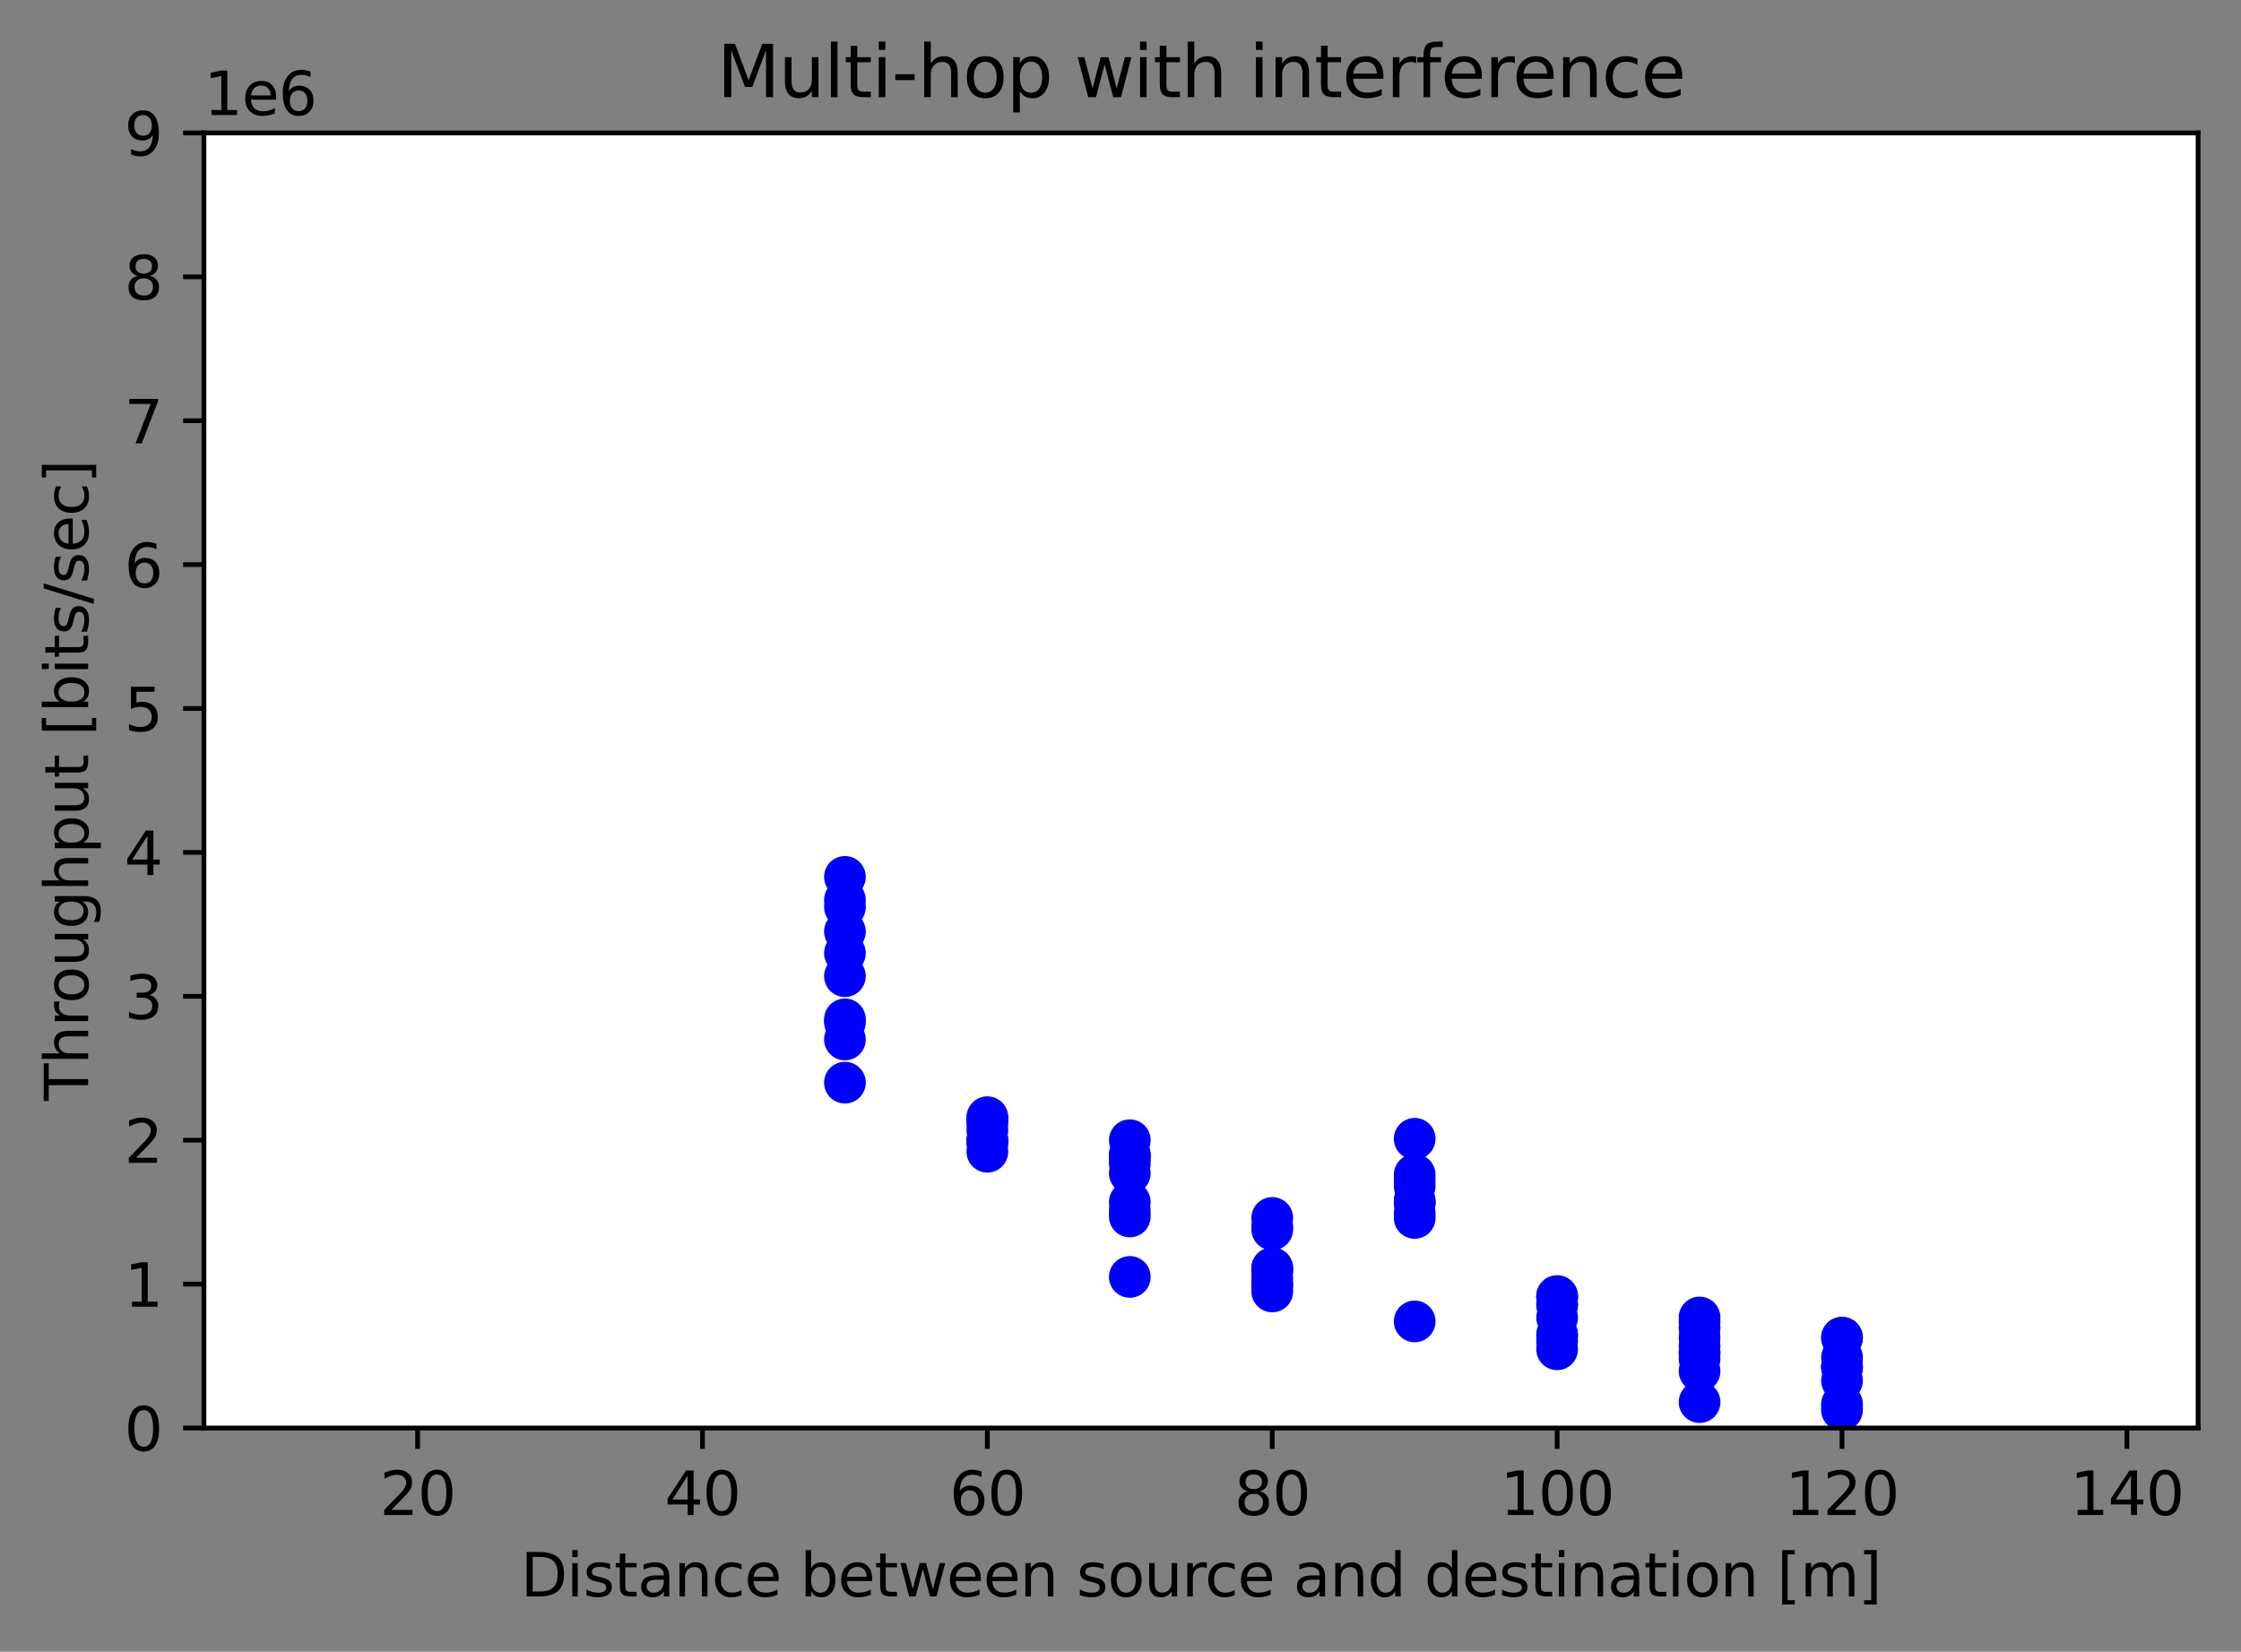 <?xml version="1.0" encoding="utf-8" standalone="no"?>
<!DOCTYPE svg PUBLIC "-//W3C//DTD SVG 1.1//EN"
  "http://www.w3.org/Graphics/SVG/1.1/DTD/svg11.dtd">
<svg height="277.314pt" version="1.1" viewBox="0 0 376.241 277.314" width="376.241pt" xmlns="http://www.w3.org/2000/svg" xmlns:xlink="http://www.w3.org/1999/xlink">
 <rect x="0" y="0" width="376.241" height="277.314" fill="#808080" stroke="none"/>
 <defs>
  <style type="text/css">*{stroke-linecap:butt;stroke-linejoin:round;}</style>
 </defs>
 <g id="figure_1">
  <g id="patch_1">
   <path d="M 0 277.314 
L 376.241 277.314 
L 376.241 0 
L 0 0 
z
" style="fill:none;"/>
  </g>
  <g id="axes_1">
   <g id="patch_2">
    <path d="M 34.241 239.758 
L 369.041 239.758 
L 369.041 22.318 
L 34.241 22.318 
z
" style="fill:#ffffff;"/>
   </g>
   <g id="PathCollection_1">
    <defs>
     <path d="M 0 3 
C 0.796 3 1.559 2.684 2.121 2.121 
C 2.684 1.559 3 0.796 3 0 
C 3 -0.796 2.684 -1.559 2.121 -2.121 
C 1.559 -2.684 0.796 -3 0 -3 
C -0.796 -3 -1.559 -2.684 -2.121 -2.121 
C -2.684 -1.559 -3 -0.796 -3 0 
C -3 0.796 -2.684 1.559 -2.121 2.121 
C -1.559 2.684 -0.796 3 0 3 
z
" id="me6e8ba6740" style="stroke:#0000ff;"/>
    </defs>
    <g clip-path="url(#p543791743b)">
     <use style="fill:#0000ff;stroke:#0000ff;" x="141.855" xlink:href="#me6e8ba6740" y="171.627"/>
    </g>
   </g>
   <g id="PathCollection_2">
    <g clip-path="url(#p543791743b)">
     <use style="fill:#0000ff;stroke:#0000ff;" x="141.855" xlink:href="#me6e8ba6740" y="181.774"/>
    </g>
   </g>
   <g id="PathCollection_3">
    <g clip-path="url(#p543791743b)">
     <use style="fill:#0000ff;stroke:#0000ff;" x="141.855" xlink:href="#me6e8ba6740" y="174.526"/>
    </g>
   </g>
   <g id="PathCollection_4">
    <g clip-path="url(#p543791743b)">
     <use style="fill:#0000ff;stroke:#0000ff;" x="141.855" xlink:href="#me6e8ba6740" y="147.225"/>
    </g>
   </g>
   <g id="PathCollection_5">
    <g clip-path="url(#p543791743b)">
     <use style="fill:#0000ff;stroke:#0000ff;" x="141.855" xlink:href="#me6e8ba6740" y="160.03"/>
    </g>
   </g>
   <g id="PathCollection_6">
    <g clip-path="url(#p543791743b)">
     <use style="fill:#0000ff;stroke:#0000ff;" x="141.855" xlink:href="#me6e8ba6740" y="171.144"/>
    </g>
   </g>
   <g id="PathCollection_7">
    <g clip-path="url(#p543791743b)">
     <use style="fill:#0000ff;stroke:#0000ff;" x="141.855" xlink:href="#me6e8ba6740" y="163.896"/>
    </g>
   </g>
   <g id="PathCollection_8">
    <g clip-path="url(#p543791743b)">
     <use style="fill:#0000ff;stroke:#0000ff;" x="141.855" xlink:href="#me6e8ba6740" y="156.406"/>
    </g>
   </g>
   <g id="PathCollection_9">
    <g clip-path="url(#p543791743b)">
     <use style="fill:#0000ff;stroke:#0000ff;" x="141.855" xlink:href="#me6e8ba6740" y="151.091"/>
    </g>
   </g>
   <g id="PathCollection_10">
    <g clip-path="url(#p543791743b)">
     <use style="fill:#0000ff;stroke:#0000ff;" x="141.855" xlink:href="#me6e8ba6740" y="152.299"/>
    </g>
   </g>
   <g id="PathCollection_11">
    <g clip-path="url(#p543791743b)">
     <use style="fill:#0000ff;stroke:#0000ff;" x="165.769" xlink:href="#me6e8ba6740" y="193.371"/>
    </g>
   </g>
   <g id="PathCollection_12">
    <g clip-path="url(#p543791743b)">
     <use style="fill:#0000ff;stroke:#0000ff;" x="165.769" xlink:href="#me6e8ba6740" y="189.747"/>
    </g>
   </g>
   <g id="PathCollection_13">
    <g clip-path="url(#p543791743b)">
     <use style="fill:#0000ff;stroke:#0000ff;" x="165.769" xlink:href="#me6e8ba6740" y="188.539"/>
    </g>
   </g>
   <g id="PathCollection_14">
    <g clip-path="url(#p543791743b)">
     <use style="fill:#0000ff;stroke:#0000ff;" x="165.769" xlink:href="#me6e8ba6740" y="187.814"/>
    </g>
   </g>
   <g id="PathCollection_15">
    <g clip-path="url(#p543791743b)">
     <use style="fill:#0000ff;stroke:#0000ff;" x="165.769" xlink:href="#me6e8ba6740" y="188.056"/>
    </g>
   </g>
   <g id="PathCollection_16">
    <g clip-path="url(#p543791743b)">
     <use style="fill:#0000ff;stroke:#0000ff;" x="165.769" xlink:href="#me6e8ba6740" y="191.438"/>
    </g>
   </g>
   <g id="PathCollection_17">
    <g clip-path="url(#p543791743b)">
     <use style="fill:#0000ff;stroke:#0000ff;" x="165.769" xlink:href="#me6e8ba6740" y="187.573"/>
    </g>
   </g>
   <g id="PathCollection_18">
    <g clip-path="url(#p543791743b)">
     <use style="fill:#0000ff;stroke:#0000ff;" x="165.769" xlink:href="#me6e8ba6740" y="191.68"/>
    </g>
   </g>
   <g id="PathCollection_19">
    <g clip-path="url(#p543791743b)">
     <use style="fill:#0000ff;stroke:#0000ff;" x="165.769" xlink:href="#me6e8ba6740" y="191.438"/>
    </g>
   </g>
   <g id="PathCollection_20">
    <g clip-path="url(#p543791743b)">
     <use style="fill:#0000ff;stroke:#0000ff;" x="165.769" xlink:href="#me6e8ba6740" y="191.921"/>
    </g>
   </g>
   <g id="PathCollection_21">
    <g clip-path="url(#p543791743b)">
     <use style="fill:#0000ff;stroke:#0000ff;" x="189.683" xlink:href="#me6e8ba6740" y="214.39"/>
    </g>
   </g>
   <g id="PathCollection_22">
    <g clip-path="url(#p543791743b)">
     <use style="fill:#0000ff;stroke:#0000ff;" x="189.683" xlink:href="#me6e8ba6740" y="203.277"/>
    </g>
   </g>
   <g id="PathCollection_23">
    <g clip-path="url(#p543791743b)">
     <use style="fill:#0000ff;stroke:#0000ff;" x="189.683" xlink:href="#me6e8ba6740" y="193.854"/>
    </g>
   </g>
   <g id="PathCollection_24">
    <g clip-path="url(#p543791743b)">
     <use style="fill:#0000ff;stroke:#0000ff;" x="189.683" xlink:href="#me6e8ba6740" y="201.827"/>
    </g>
   </g>
   <g id="PathCollection_25">
    <g clip-path="url(#p543791743b)">
     <use style="fill:#0000ff;stroke:#0000ff;" x="189.683" xlink:href="#me6e8ba6740" y="195.304"/>
    </g>
   </g>
   <g id="PathCollection_26">
    <g clip-path="url(#p543791743b)">
     <use style="fill:#0000ff;stroke:#0000ff;" x="189.683" xlink:href="#me6e8ba6740" y="204.243"/>
    </g>
   </g>
   <g id="PathCollection_27">
    <g clip-path="url(#p543791743b)">
     <use style="fill:#0000ff;stroke:#0000ff;" x="189.683" xlink:href="#me6e8ba6740" y="194.096"/>
    </g>
   </g>
   <g id="PathCollection_28">
    <g clip-path="url(#p543791743b)">
     <use style="fill:#0000ff;stroke:#0000ff;" x="189.683" xlink:href="#me6e8ba6740" y="194.337"/>
    </g>
   </g>
   <g id="PathCollection_29">
    <g clip-path="url(#p543791743b)">
     <use style="fill:#0000ff;stroke:#0000ff;" x="189.683" xlink:href="#me6e8ba6740" y="196.995"/>
    </g>
   </g>
   <g id="PathCollection_30">
    <g clip-path="url(#p543791743b)">
     <use style="fill:#0000ff;stroke:#0000ff;" x="189.683" xlink:href="#me6e8ba6740" y="191.438"/>
    </g>
   </g>
   <g id="PathCollection_31">
    <g clip-path="url(#p543791743b)">
     <use style="fill:#0000ff;stroke:#0000ff;" x="213.598" xlink:href="#me6e8ba6740" y="214.632"/>
    </g>
   </g>
   <g id="PathCollection_32">
    <g clip-path="url(#p543791743b)">
     <use style="fill:#0000ff;stroke:#0000ff;" x="213.598" xlink:href="#me6e8ba6740" y="215.912"/>
    </g>
   </g>
   <g id="PathCollection_33">
    <g clip-path="url(#p543791743b)">
     <use style="fill:#0000ff;stroke:#0000ff;" x="213.598" xlink:href="#me6e8ba6740" y="215.646"/>
    </g>
   </g>
   <g id="PathCollection_34">
    <g clip-path="url(#p543791743b)">
     <use style="fill:#0000ff;stroke:#0000ff;" x="213.598" xlink:href="#me6e8ba6740" y="216.83"/>
    </g>
   </g>
   <g id="PathCollection_35">
    <g clip-path="url(#p543791743b)">
     <use style="fill:#0000ff;stroke:#0000ff;" x="213.598" xlink:href="#me6e8ba6740" y="212.941"/>
    </g>
   </g>
   <g id="PathCollection_36">
    <g clip-path="url(#p543791743b)">
     <use style="fill:#0000ff;stroke:#0000ff;" x="213.598" xlink:href="#me6e8ba6740" y="212.941"/>
    </g>
   </g>
   <g id="PathCollection_37">
    <g clip-path="url(#p543791743b)">
     <use style="fill:#0000ff;stroke:#0000ff;" x="213.598" xlink:href="#me6e8ba6740" y="213.424"/>
    </g>
   </g>
   <g id="PathCollection_38">
    <g clip-path="url(#p543791743b)">
     <use style="fill:#0000ff;stroke:#0000ff;" x="213.598" xlink:href="#me6e8ba6740" y="204.485"/>
    </g>
   </g>
   <g id="PathCollection_39">
    <g clip-path="url(#p543791743b)">
     <use style="fill:#0000ff;stroke:#0000ff;" x="213.598" xlink:href="#me6e8ba6740" y="205.934"/>
    </g>
   </g>
   <g id="PathCollection_40">
    <g clip-path="url(#p543791743b)">
     <use style="fill:#0000ff;stroke:#0000ff;" x="213.598" xlink:href="#me6e8ba6740" y="206.417"/>
    </g>
   </g>
   <g id="PathCollection_41">
    <g clip-path="url(#p543791743b)">
     <use style="fill:#0000ff;stroke:#0000ff;" x="237.512" xlink:href="#me6e8ba6740" y="221.856"/>
    </g>
   </g>
   <g id="PathCollection_42">
    <g clip-path="url(#p543791743b)">
     <use style="fill:#0000ff;stroke:#0000ff;" x="237.512" xlink:href="#me6e8ba6740" y="202.069"/>
    </g>
   </g>
   <g id="PathCollection_43">
    <g clip-path="url(#p543791743b)">
     <use style="fill:#0000ff;stroke:#0000ff;" x="237.512" xlink:href="#me6e8ba6740" y="204.485"/>
    </g>
   </g>
   <g id="PathCollection_44">
    <g clip-path="url(#p543791743b)">
     <use style="fill:#0000ff;stroke:#0000ff;" x="237.512" xlink:href="#me6e8ba6740" y="201.585"/>
    </g>
   </g>
   <g id="PathCollection_45">
    <g clip-path="url(#p543791743b)">
     <use style="fill:#0000ff;stroke:#0000ff;" x="237.512" xlink:href="#me6e8ba6740" y="203.76"/>
    </g>
   </g>
   <g id="PathCollection_46">
    <g clip-path="url(#p543791743b)">
     <use style="fill:#0000ff;stroke:#0000ff;" x="237.512" xlink:href="#me6e8ba6740" y="198.203"/>
    </g>
   </g>
   <g id="PathCollection_47">
    <g clip-path="url(#p543791743b)">
     <use style="fill:#0000ff;stroke:#0000ff;" x="237.512" xlink:href="#me6e8ba6740" y="201.827"/>
    </g>
   </g>
   <g id="PathCollection_48">
    <g clip-path="url(#p543791743b)">
     <use style="fill:#0000ff;stroke:#0000ff;" x="237.512" xlink:href="#me6e8ba6740" y="191.197"/>
    </g>
   </g>
   <g id="PathCollection_49">
    <g clip-path="url(#p543791743b)">
     <use style="fill:#0000ff;stroke:#0000ff;" x="237.512" xlink:href="#me6e8ba6740" y="199.169"/>
    </g>
   </g>
   <g id="PathCollection_50">
    <g clip-path="url(#p543791743b)">
     <use style="fill:#0000ff;stroke:#0000ff;" x="237.512" xlink:href="#me6e8ba6740" y="197.237"/>
    </g>
   </g>
   <g id="PathCollection_51">
    <g clip-path="url(#p543791743b)">
     <use style="fill:#0000ff;stroke:#0000ff;" x="261.426" xlink:href="#me6e8ba6740" y="225.214"/>
    </g>
   </g>
   <g id="PathCollection_52">
    <g clip-path="url(#p543791743b)">
     <use style="fill:#0000ff;stroke:#0000ff;" x="261.426" xlink:href="#me6e8ba6740" y="224.32"/>
    </g>
   </g>
   <g id="PathCollection_53">
    <g clip-path="url(#p543791743b)">
     <use style="fill:#0000ff;stroke:#0000ff;" x="261.426" xlink:href="#me6e8ba6740" y="221.203"/>
    </g>
   </g>
   <g id="PathCollection_54">
    <g clip-path="url(#p543791743b)">
     <use style="fill:#0000ff;stroke:#0000ff;" x="261.426" xlink:href="#me6e8ba6740" y="217.821"/>
    </g>
   </g>
   <g id="PathCollection_55">
    <g clip-path="url(#p543791743b)">
     <use style="fill:#0000ff;stroke:#0000ff;" x="261.426" xlink:href="#me6e8ba6740" y="217.676"/>
    </g>
   </g>
   <g id="PathCollection_56">
    <g clip-path="url(#p543791743b)">
     <use style="fill:#0000ff;stroke:#0000ff;" x="261.426" xlink:href="#me6e8ba6740" y="217.603"/>
    </g>
   </g>
   <g id="PathCollection_57">
    <g clip-path="url(#p543791743b)">
     <use style="fill:#0000ff;stroke:#0000ff;" x="261.426" xlink:href="#me6e8ba6740" y="226.543"/>
    </g>
   </g>
   <g id="PathCollection_58">
    <g clip-path="url(#p543791743b)">
     <use style="fill:#0000ff;stroke:#0000ff;" x="261.426" xlink:href="#me6e8ba6740" y="224.054"/>
    </g>
   </g>
   <g id="PathCollection_59">
    <g clip-path="url(#p543791743b)">
     <use style="fill:#0000ff;stroke:#0000ff;" x="261.426" xlink:href="#me6e8ba6740" y="219.125"/>
    </g>
   </g>
   <g id="PathCollection_60">
    <g clip-path="url(#p543791743b)">
     <use style="fill:#0000ff;stroke:#0000ff;" x="261.426" xlink:href="#me6e8ba6740" y="218.908"/>
    </g>
   </g>
   <g id="PathCollection_61">
    <g clip-path="url(#p543791743b)">
     <use style="fill:#0000ff;stroke:#0000ff;" x="285.341" xlink:href="#me6e8ba6740" y="228.113"/>
    </g>
   </g>
   <g id="PathCollection_62">
    <g clip-path="url(#p543791743b)">
     <use style="fill:#0000ff;stroke:#0000ff;" x="285.341" xlink:href="#me6e8ba6740" y="235.409"/>
    </g>
   </g>
   <g id="PathCollection_63">
    <g clip-path="url(#p543791743b)">
     <use style="fill:#0000ff;stroke:#0000ff;" x="285.341" xlink:href="#me6e8ba6740" y="227.219"/>
    </g>
   </g>
   <g id="PathCollection_64">
    <g clip-path="url(#p543791743b)">
     <use style="fill:#0000ff;stroke:#0000ff;" x="285.341" xlink:href="#me6e8ba6740" y="227.098"/>
    </g>
   </g>
   <g id="PathCollection_65">
    <g clip-path="url(#p543791743b)">
     <use style="fill:#0000ff;stroke:#0000ff;" x="285.341" xlink:href="#me6e8ba6740" y="222.919"/>
    </g>
   </g>
   <g id="PathCollection_66">
    <g clip-path="url(#p543791743b)">
     <use style="fill:#0000ff;stroke:#0000ff;" x="285.341" xlink:href="#me6e8ba6740" y="226.035"/>
    </g>
   </g>
   <g id="PathCollection_67">
    <g clip-path="url(#p543791743b)">
     <use style="fill:#0000ff;stroke:#0000ff;" x="285.341" xlink:href="#me6e8ba6740" y="221.203"/>
    </g>
   </g>
   <g id="PathCollection_68">
    <g clip-path="url(#p543791743b)">
     <use style="fill:#0000ff;stroke:#0000ff;" x="285.341" xlink:href="#me6e8ba6740" y="221.928"/>
    </g>
   </g>
   <g id="PathCollection_69">
    <g clip-path="url(#p543791743b)">
     <use style="fill:#0000ff;stroke:#0000ff;" x="285.341" xlink:href="#me6e8ba6740" y="224.561"/>
    </g>
   </g>
   <g id="PathCollection_70">
    <g clip-path="url(#p543791743b)">
     <use style="fill:#0000ff;stroke:#0000ff;" x="285.341" xlink:href="#me6e8ba6740" y="230.215"/>
    </g>
   </g>
   <g id="PathCollection_71">
    <g clip-path="url(#p543791743b)">
     <use style="fill:#0000ff;stroke:#0000ff;" x="309.255" xlink:href="#me6e8ba6740" y="236.279"/>
    </g>
   </g>
   <g id="PathCollection_72">
    <g clip-path="url(#p543791743b)">
     <use style="fill:#0000ff;stroke:#0000ff;" x="309.255" xlink:href="#me6e8ba6740" y="224.61"/>
    </g>
   </g>
   <g id="PathCollection_73">
    <g clip-path="url(#p543791743b)">
     <use style="fill:#0000ff;stroke:#0000ff;" x="309.255" xlink:href="#me6e8ba6740" y="229.611"/>
    </g>
   </g>
   <g id="PathCollection_74">
    <g clip-path="url(#p543791743b)">
     <use style="fill:#0000ff;stroke:#0000ff;" x="309.255" xlink:href="#me6e8ba6740" y="227.92"/>
    </g>
   </g>
   <g id="PathCollection_75">
    <g clip-path="url(#p543791743b)">
     <use style="fill:#0000ff;stroke:#0000ff;" x="309.255" xlink:href="#me6e8ba6740" y="231.809"/>
    </g>
   </g>
   <g id="PathCollection_76">
    <g clip-path="url(#p543791743b)">
     <use style="fill:#0000ff;stroke:#0000ff;" x="309.255" xlink:href="#me6e8ba6740" y="229.393"/>
    </g>
   </g>
   <g id="PathCollection_77">
    <g clip-path="url(#p543791743b)">
     <use style="fill:#0000ff;stroke:#0000ff;" x="309.255" xlink:href="#me6e8ba6740" y="224.586"/>
    </g>
   </g>
   <g id="PathCollection_78">
    <g clip-path="url(#p543791743b)">
     <use style="fill:#0000ff;stroke:#0000ff;" x="309.255" xlink:href="#me6e8ba6740" y="229.538"/>
    </g>
   </g>
   <g id="PathCollection_79">
    <g clip-path="url(#p543791743b)">
     <use style="fill:#0000ff;stroke:#0000ff;" x="309.255" xlink:href="#me6e8ba6740" y="236.738"/>
    </g>
   </g>
   <g id="PathCollection_80">
    <g clip-path="url(#p543791743b)">
     <use style="fill:#0000ff;stroke:#0000ff;" x="309.255" xlink:href="#me6e8ba6740" y="235.748"/>
    </g>
   </g>
   <g id="matplotlib.axis_1">
    <g id="xtick_1">
     <g id="line2d_1">
      <defs>
       <path d="M 0 0 
L 0 3.5 
" id="m2c794baaf5" style="stroke:#000000;stroke-width:0.8;"/>
      </defs>
      <g>
       <use style="stroke:#000000;stroke-width:0.8;" x="70.112" xlink:href="#m2c794baaf5" y="239.758"/>
      </g>
     </g>
     <g id="text_1">
      <!-- 20 -->
      <g transform="translate(63.75 254.357)scale(0.1 -0.1)">
       <defs>
        <path d="M 1228 531 
L 3431 531 
L 3431 0 
L 469 0 
L 469 531 
Q 828 903 1448 1529 
Q 2069 2156 2228 2338 
Q 2531 2678 2651 2914 
Q 2772 3150 2772 3378 
Q 2772 3750 2511 3984 
Q 2250 4219 1831 4219 
Q 1534 4219 1204 4116 
Q 875 4013 500 3803 
L 500 4441 
Q 881 4594 1212 4672 
Q 1544 4750 1819 4750 
Q 2544 4750 2975 4387 
Q 3406 4025 3406 3419 
Q 3406 3131 3298 2873 
Q 3191 2616 2906 2266 
Q 2828 2175 2409 1742 
Q 1991 1309 1228 531 
z
" id="DejaVuSans-32" transform="scale(0.016)"/>
        <path d="M 2034 4250 
Q 1547 4250 1301 3770 
Q 1056 3291 1056 2328 
Q 1056 1369 1301 889 
Q 1547 409 2034 409 
Q 2525 409 2770 889 
Q 3016 1369 3016 2328 
Q 3016 3291 2770 3770 
Q 2525 4250 2034 4250 
z
M 2034 4750 
Q 2819 4750 3233 4129 
Q 3647 3509 3647 2328 
Q 3647 1150 3233 529 
Q 2819 -91 2034 -91 
Q 1250 -91 836 529 
Q 422 1150 422 2328 
Q 422 3509 836 4129 
Q 1250 4750 2034 4750 
z
" id="DejaVuSans-30" transform="scale(0.016)"/>
       </defs>
       <use xlink:href="#DejaVuSans-32"/>
       <use x="63.623" xlink:href="#DejaVuSans-30"/>
      </g>
     </g>
    </g>
    <g id="xtick_2">
     <g id="line2d_2">
      <g>
       <use style="stroke:#000000;stroke-width:0.8;" x="117.941" xlink:href="#m2c794baaf5" y="239.758"/>
      </g>
     </g>
     <g id="text_2">
      <!-- 40 -->
      <g transform="translate(111.578 254.357)scale(0.1 -0.1)">
       <defs>
        <path d="M 2419 4116 
L 825 1625 
L 2419 1625 
L 2419 4116 
z
M 2253 4666 
L 3047 4666 
L 3047 1625 
L 3713 1625 
L 3713 1100 
L 3047 1100 
L 3047 0 
L 2419 0 
L 2419 1100 
L 313 1100 
L 313 1709 
L 2253 4666 
z
" id="DejaVuSans-34" transform="scale(0.016)"/>
       </defs>
       <use xlink:href="#DejaVuSans-34"/>
       <use x="63.623" xlink:href="#DejaVuSans-30"/>
      </g>
     </g>
    </g>
    <g id="xtick_3">
     <g id="line2d_3">
      <g>
       <use style="stroke:#000000;stroke-width:0.8;" x="165.769" xlink:href="#m2c794baaf5" y="239.758"/>
      </g>
     </g>
     <g id="text_3">
      <!-- 60 -->
      <g transform="translate(159.407 254.357)scale(0.1 -0.1)">
       <defs>
        <path d="M 2113 2584 
Q 1688 2584 1439 2293 
Q 1191 2003 1191 1497 
Q 1191 994 1439 701 
Q 1688 409 2113 409 
Q 2538 409 2786 701 
Q 3034 994 3034 1497 
Q 3034 2003 2786 2293 
Q 2538 2584 2113 2584 
z
M 3366 4563 
L 3366 3988 
Q 3128 4100 2886 4159 
Q 2644 4219 2406 4219 
Q 1781 4219 1451 3797 
Q 1122 3375 1075 2522 
Q 1259 2794 1537 2939 
Q 1816 3084 2150 3084 
Q 2853 3084 3261 2657 
Q 3669 2231 3669 1497 
Q 3669 778 3244 343 
Q 2819 -91 2113 -91 
Q 1303 -91 875 529 
Q 447 1150 447 2328 
Q 447 3434 972 4092 
Q 1497 4750 2381 4750 
Q 2619 4750 2861 4703 
Q 3103 4656 3366 4563 
z
" id="DejaVuSans-36" transform="scale(0.016)"/>
       </defs>
       <use xlink:href="#DejaVuSans-36"/>
       <use x="63.623" xlink:href="#DejaVuSans-30"/>
      </g>
     </g>
    </g>
    <g id="xtick_4">
     <g id="line2d_4">
      <g>
       <use style="stroke:#000000;stroke-width:0.8;" x="213.598" xlink:href="#m2c794baaf5" y="239.758"/>
      </g>
     </g>
     <g id="text_4">
      <!-- 80 -->
      <g transform="translate(207.235 254.357)scale(0.1 -0.1)">
       <defs>
        <path d="M 2034 2216 
Q 1584 2216 1326 1975 
Q 1069 1734 1069 1313 
Q 1069 891 1326 650 
Q 1584 409 2034 409 
Q 2484 409 2743 651 
Q 3003 894 3003 1313 
Q 3003 1734 2745 1975 
Q 2488 2216 2034 2216 
z
M 1403 2484 
Q 997 2584 770 2862 
Q 544 3141 544 3541 
Q 544 4100 942 4425 
Q 1341 4750 2034 4750 
Q 2731 4750 3128 4425 
Q 3525 4100 3525 3541 
Q 3525 3141 3298 2862 
Q 3072 2584 2669 2484 
Q 3125 2378 3379 2068 
Q 3634 1759 3634 1313 
Q 3634 634 3220 271 
Q 2806 -91 2034 -91 
Q 1263 -91 848 271 
Q 434 634 434 1313 
Q 434 1759 690 2068 
Q 947 2378 1403 2484 
z
M 1172 3481 
Q 1172 3119 1398 2916 
Q 1625 2713 2034 2713 
Q 2441 2713 2670 2916 
Q 2900 3119 2900 3481 
Q 2900 3844 2670 4047 
Q 2441 4250 2034 4250 
Q 1625 4250 1398 4047 
Q 1172 3844 1172 3481 
z
" id="DejaVuSans-38" transform="scale(0.016)"/>
       </defs>
       <use xlink:href="#DejaVuSans-38"/>
       <use x="63.623" xlink:href="#DejaVuSans-30"/>
      </g>
     </g>
    </g>
    <g id="xtick_5">
     <g id="line2d_5">
      <g>
       <use style="stroke:#000000;stroke-width:0.8;" x="261.426" xlink:href="#m2c794baaf5" y="239.758"/>
      </g>
     </g>
     <g id="text_5">
      <!-- 100 -->
      <g transform="translate(251.883 254.357)scale(0.1 -0.1)">
       <defs>
        <path d="M 794 531 
L 1825 531 
L 1825 4091 
L 703 3866 
L 703 4441 
L 1819 4666 
L 2450 4666 
L 2450 531 
L 3481 531 
L 3481 0 
L 794 0 
L 794 531 
z
" id="DejaVuSans-31" transform="scale(0.016)"/>
       </defs>
       <use xlink:href="#DejaVuSans-31"/>
       <use x="63.623" xlink:href="#DejaVuSans-30"/>
       <use x="127.246" xlink:href="#DejaVuSans-30"/>
      </g>
     </g>
    </g>
    <g id="xtick_6">
     <g id="line2d_6">
      <g>
       <use style="stroke:#000000;stroke-width:0.8;" x="309.255" xlink:href="#m2c794baaf5" y="239.758"/>
      </g>
     </g>
     <g id="text_6">
      <!-- 120 -->
      <g transform="translate(299.711 254.357)scale(0.1 -0.1)">
       <use xlink:href="#DejaVuSans-31"/>
       <use x="63.623" xlink:href="#DejaVuSans-32"/>
       <use x="127.246" xlink:href="#DejaVuSans-30"/>
      </g>
     </g>
    </g>
    <g id="xtick_7">
     <g id="line2d_7">
      <g>
       <use style="stroke:#000000;stroke-width:0.8;" x="357.083" xlink:href="#m2c794baaf5" y="239.758"/>
      </g>
     </g>
     <g id="text_7">
      <!-- 140 -->
      <g transform="translate(347.54 254.357)scale(0.1 -0.1)">
       <use xlink:href="#DejaVuSans-31"/>
       <use x="63.623" xlink:href="#DejaVuSans-34"/>
       <use x="127.246" xlink:href="#DejaVuSans-30"/>
      </g>
     </g>
    </g>
    <g id="text_8">
     <!-- Distance between source and destination [m] -->
     <g transform="translate(87.416 268.035)scale(0.1 -0.1)">
      <defs>
       <path d="M 1259 4147 
L 1259 519 
L 2022 519 
Q 2988 519 3436 956 
Q 3884 1394 3884 2338 
Q 3884 3275 3436 3711 
Q 2988 4147 2022 4147 
L 1259 4147 
z
M 628 4666 
L 1925 4666 
Q 3281 4666 3915 4102 
Q 4550 3538 4550 2338 
Q 4550 1131 3912 565 
Q 3275 0 1925 0 
L 628 0 
L 628 4666 
z
" id="DejaVuSans-44" transform="scale(0.016)"/>
       <path d="M 603 3500 
L 1178 3500 
L 1178 0 
L 603 0 
L 603 3500 
z
M 603 4863 
L 1178 4863 
L 1178 4134 
L 603 4134 
L 603 4863 
z
" id="DejaVuSans-69" transform="scale(0.016)"/>
       <path d="M 2834 3397 
L 2834 2853 
Q 2591 2978 2328 3040 
Q 2066 3103 1784 3103 
Q 1356 3103 1142 2972 
Q 928 2841 928 2578 
Q 928 2378 1081 2264 
Q 1234 2150 1697 2047 
L 1894 2003 
Q 2506 1872 2764 1633 
Q 3022 1394 3022 966 
Q 3022 478 2636 193 
Q 2250 -91 1575 -91 
Q 1294 -91 989 -36 
Q 684 19 347 128 
L 347 722 
Q 666 556 975 473 
Q 1284 391 1588 391 
Q 1994 391 2212 530 
Q 2431 669 2431 922 
Q 2431 1156 2273 1281 
Q 2116 1406 1581 1522 
L 1381 1569 
Q 847 1681 609 1914 
Q 372 2147 372 2553 
Q 372 3047 722 3315 
Q 1072 3584 1716 3584 
Q 2034 3584 2315 3537 
Q 2597 3491 2834 3397 
z
" id="DejaVuSans-73" transform="scale(0.016)"/>
       <path d="M 1172 4494 
L 1172 3500 
L 2356 3500 
L 2356 3053 
L 1172 3053 
L 1172 1153 
Q 1172 725 1289 603 
Q 1406 481 1766 481 
L 2356 481 
L 2356 0 
L 1766 0 
Q 1100 0 847 248 
Q 594 497 594 1153 
L 594 3053 
L 172 3053 
L 172 3500 
L 594 3500 
L 594 4494 
L 1172 4494 
z
" id="DejaVuSans-74" transform="scale(0.016)"/>
       <path d="M 2194 1759 
Q 1497 1759 1228 1600 
Q 959 1441 959 1056 
Q 959 750 1161 570 
Q 1363 391 1709 391 
Q 2188 391 2477 730 
Q 2766 1069 2766 1631 
L 2766 1759 
L 2194 1759 
z
M 3341 1997 
L 3341 0 
L 2766 0 
L 2766 531 
Q 2569 213 2275 61 
Q 1981 -91 1556 -91 
Q 1019 -91 701 211 
Q 384 513 384 1019 
Q 384 1609 779 1909 
Q 1175 2209 1959 2209 
L 2766 2209 
L 2766 2266 
Q 2766 2663 2505 2880 
Q 2244 3097 1772 3097 
Q 1472 3097 1187 3025 
Q 903 2953 641 2809 
L 641 3341 
Q 956 3463 1253 3523 
Q 1550 3584 1831 3584 
Q 2591 3584 2966 3190 
Q 3341 2797 3341 1997 
z
" id="DejaVuSans-61" transform="scale(0.016)"/>
       <path d="M 3513 2113 
L 3513 0 
L 2938 0 
L 2938 2094 
Q 2938 2591 2744 2837 
Q 2550 3084 2163 3084 
Q 1697 3084 1428 2787 
Q 1159 2491 1159 1978 
L 1159 0 
L 581 0 
L 581 3500 
L 1159 3500 
L 1159 2956 
Q 1366 3272 1645 3428 
Q 1925 3584 2291 3584 
Q 2894 3584 3203 3211 
Q 3513 2838 3513 2113 
z
" id="DejaVuSans-6e" transform="scale(0.016)"/>
       <path d="M 3122 3366 
L 3122 2828 
Q 2878 2963 2633 3030 
Q 2388 3097 2138 3097 
Q 1578 3097 1268 2742 
Q 959 2388 959 1747 
Q 959 1106 1268 751 
Q 1578 397 2138 397 
Q 2388 397 2633 464 
Q 2878 531 3122 666 
L 3122 134 
Q 2881 22 2623 -34 
Q 2366 -91 2075 -91 
Q 1284 -91 818 406 
Q 353 903 353 1747 
Q 353 2603 823 3093 
Q 1294 3584 2113 3584 
Q 2378 3584 2631 3529 
Q 2884 3475 3122 3366 
z
" id="DejaVuSans-63" transform="scale(0.016)"/>
       <path d="M 3597 1894 
L 3597 1613 
L 953 1613 
Q 991 1019 1311 708 
Q 1631 397 2203 397 
Q 2534 397 2845 478 
Q 3156 559 3463 722 
L 3463 178 
Q 3153 47 2828 -22 
Q 2503 -91 2169 -91 
Q 1331 -91 842 396 
Q 353 884 353 1716 
Q 353 2575 817 3079 
Q 1281 3584 2069 3584 
Q 2775 3584 3186 3129 
Q 3597 2675 3597 1894 
z
M 3022 2063 
Q 3016 2534 2758 2815 
Q 2500 3097 2075 3097 
Q 1594 3097 1305 2825 
Q 1016 2553 972 2059 
L 3022 2063 
z
" id="DejaVuSans-65" transform="scale(0.016)"/>
       <path id="DejaVuSans-20" transform="scale(0.016)"/>
       <path d="M 3116 1747 
Q 3116 2381 2855 2742 
Q 2594 3103 2138 3103 
Q 1681 3103 1420 2742 
Q 1159 2381 1159 1747 
Q 1159 1113 1420 752 
Q 1681 391 2138 391 
Q 2594 391 2855 752 
Q 3116 1113 3116 1747 
z
M 1159 2969 
Q 1341 3281 1617 3432 
Q 1894 3584 2278 3584 
Q 2916 3584 3314 3078 
Q 3713 2572 3713 1747 
Q 3713 922 3314 415 
Q 2916 -91 2278 -91 
Q 1894 -91 1617 61 
Q 1341 213 1159 525 
L 1159 0 
L 581 0 
L 581 4863 
L 1159 4863 
L 1159 2969 
z
" id="DejaVuSans-62" transform="scale(0.016)"/>
       <path d="M 269 3500 
L 844 3500 
L 1563 769 
L 2278 3500 
L 2956 3500 
L 3675 769 
L 4391 3500 
L 4966 3500 
L 4050 0 
L 3372 0 
L 2619 2869 
L 1863 0 
L 1184 0 
L 269 3500 
z
" id="DejaVuSans-77" transform="scale(0.016)"/>
       <path d="M 1959 3097 
Q 1497 3097 1228 2736 
Q 959 2375 959 1747 
Q 959 1119 1226 758 
Q 1494 397 1959 397 
Q 2419 397 2687 759 
Q 2956 1122 2956 1747 
Q 2956 2369 2687 2733 
Q 2419 3097 1959 3097 
z
M 1959 3584 
Q 2709 3584 3137 3096 
Q 3566 2609 3566 1747 
Q 3566 888 3137 398 
Q 2709 -91 1959 -91 
Q 1206 -91 779 398 
Q 353 888 353 1747 
Q 353 2609 779 3096 
Q 1206 3584 1959 3584 
z
" id="DejaVuSans-6f" transform="scale(0.016)"/>
       <path d="M 544 1381 
L 544 3500 
L 1119 3500 
L 1119 1403 
Q 1119 906 1312 657 
Q 1506 409 1894 409 
Q 2359 409 2629 706 
Q 2900 1003 2900 1516 
L 2900 3500 
L 3475 3500 
L 3475 0 
L 2900 0 
L 2900 538 
Q 2691 219 2414 64 
Q 2138 -91 1772 -91 
Q 1169 -91 856 284 
Q 544 659 544 1381 
z
M 1991 3584 
L 1991 3584 
z
" id="DejaVuSans-75" transform="scale(0.016)"/>
       <path d="M 2631 2963 
Q 2534 3019 2420 3045 
Q 2306 3072 2169 3072 
Q 1681 3072 1420 2755 
Q 1159 2438 1159 1844 
L 1159 0 
L 581 0 
L 581 3500 
L 1159 3500 
L 1159 2956 
Q 1341 3275 1631 3429 
Q 1922 3584 2338 3584 
Q 2397 3584 2469 3576 
Q 2541 3569 2628 3553 
L 2631 2963 
z
" id="DejaVuSans-72" transform="scale(0.016)"/>
       <path d="M 2906 2969 
L 2906 4863 
L 3481 4863 
L 3481 0 
L 2906 0 
L 2906 525 
Q 2725 213 2448 61 
Q 2172 -91 1784 -91 
Q 1150 -91 751 415 
Q 353 922 353 1747 
Q 353 2572 751 3078 
Q 1150 3584 1784 3584 
Q 2172 3584 2448 3432 
Q 2725 3281 2906 2969 
z
M 947 1747 
Q 947 1113 1208 752 
Q 1469 391 1925 391 
Q 2381 391 2643 752 
Q 2906 1113 2906 1747 
Q 2906 2381 2643 2742 
Q 2381 3103 1925 3103 
Q 1469 3103 1208 2742 
Q 947 2381 947 1747 
z
" id="DejaVuSans-64" transform="scale(0.016)"/>
       <path d="M 550 4863 
L 1875 4863 
L 1875 4416 
L 1125 4416 
L 1125 -397 
L 1875 -397 
L 1875 -844 
L 550 -844 
L 550 4863 
z
" id="DejaVuSans-5b" transform="scale(0.016)"/>
       <path d="M 3328 2828 
Q 3544 3216 3844 3400 
Q 4144 3584 4550 3584 
Q 5097 3584 5394 3201 
Q 5691 2819 5691 2113 
L 5691 0 
L 5113 0 
L 5113 2094 
Q 5113 2597 4934 2840 
Q 4756 3084 4391 3084 
Q 3944 3084 3684 2787 
Q 3425 2491 3425 1978 
L 3425 0 
L 2847 0 
L 2847 2094 
Q 2847 2600 2669 2842 
Q 2491 3084 2119 3084 
Q 1678 3084 1418 2786 
Q 1159 2488 1159 1978 
L 1159 0 
L 581 0 
L 581 3500 
L 1159 3500 
L 1159 2956 
Q 1356 3278 1631 3431 
Q 1906 3584 2284 3584 
Q 2666 3584 2933 3390 
Q 3200 3197 3328 2828 
z
" id="DejaVuSans-6d" transform="scale(0.016)"/>
       <path d="M 1947 4863 
L 1947 -844 
L 622 -844 
L 622 -397 
L 1369 -397 
L 1369 4416 
L 622 4416 
L 622 4863 
L 1947 4863 
z
" id="DejaVuSans-5d" transform="scale(0.016)"/>
      </defs>
      <use xlink:href="#DejaVuSans-44"/>
      <use x="77.002" xlink:href="#DejaVuSans-69"/>
      <use x="104.785" xlink:href="#DejaVuSans-73"/>
      <use x="156.885" xlink:href="#DejaVuSans-74"/>
      <use x="196.094" xlink:href="#DejaVuSans-61"/>
      <use x="257.373" xlink:href="#DejaVuSans-6e"/>
      <use x="320.752" xlink:href="#DejaVuSans-63"/>
      <use x="375.732" xlink:href="#DejaVuSans-65"/>
      <use x="437.256" xlink:href="#DejaVuSans-20"/>
      <use x="469.043" xlink:href="#DejaVuSans-62"/>
      <use x="532.52" xlink:href="#DejaVuSans-65"/>
      <use x="594.043" xlink:href="#DejaVuSans-74"/>
      <use x="633.252" xlink:href="#DejaVuSans-77"/>
      <use x="715.039" xlink:href="#DejaVuSans-65"/>
      <use x="776.562" xlink:href="#DejaVuSans-65"/>
      <use x="838.086" xlink:href="#DejaVuSans-6e"/>
      <use x="901.465" xlink:href="#DejaVuSans-20"/>
      <use x="933.252" xlink:href="#DejaVuSans-73"/>
      <use x="985.352" xlink:href="#DejaVuSans-6f"/>
      <use x="1046.533" xlink:href="#DejaVuSans-75"/>
      <use x="1109.912" xlink:href="#DejaVuSans-72"/>
      <use x="1148.775" xlink:href="#DejaVuSans-63"/>
      <use x="1203.756" xlink:href="#DejaVuSans-65"/>
      <use x="1265.279" xlink:href="#DejaVuSans-20"/>
      <use x="1297.066" xlink:href="#DejaVuSans-61"/>
      <use x="1358.346" xlink:href="#DejaVuSans-6e"/>
      <use x="1421.725" xlink:href="#DejaVuSans-64"/>
      <use x="1485.201" xlink:href="#DejaVuSans-20"/>
      <use x="1516.988" xlink:href="#DejaVuSans-64"/>
      <use x="1580.465" xlink:href="#DejaVuSans-65"/>
      <use x="1641.988" xlink:href="#DejaVuSans-73"/>
      <use x="1694.088" xlink:href="#DejaVuSans-74"/>
      <use x="1733.297" xlink:href="#DejaVuSans-69"/>
      <use x="1761.08" xlink:href="#DejaVuSans-6e"/>
      <use x="1824.459" xlink:href="#DejaVuSans-61"/>
      <use x="1885.738" xlink:href="#DejaVuSans-74"/>
      <use x="1924.947" xlink:href="#DejaVuSans-69"/>
      <use x="1952.73" xlink:href="#DejaVuSans-6f"/>
      <use x="2013.912" xlink:href="#DejaVuSans-6e"/>
      <use x="2077.291" xlink:href="#DejaVuSans-20"/>
      <use x="2109.078" xlink:href="#DejaVuSans-5b"/>
      <use x="2148.092" xlink:href="#DejaVuSans-6d"/>
      <use x="2245.504" xlink:href="#DejaVuSans-5d"/>
     </g>
    </g>
   </g>
   <g id="matplotlib.axis_2">
    <g id="ytick_1">
     <g id="line2d_8">
      <defs>
       <path d="M 0 0 
L -3.5 0 
" id="m2897d23b4e" style="stroke:#000000;stroke-width:0.8;"/>
      </defs>
      <g>
       <use style="stroke:#000000;stroke-width:0.8;" x="34.241" xlink:href="#m2897d23b4e" y="239.758"/>
      </g>
     </g>
     <g id="text_9">
      <!-- 0 -->
      <g transform="translate(20.878 243.557)scale(0.1 -0.1)">
       <use xlink:href="#DejaVuSans-30"/>
      </g>
     </g>
    </g>
    <g id="ytick_2">
     <g id="line2d_9">
      <g>
       <use style="stroke:#000000;stroke-width:0.8;" x="34.241" xlink:href="#m2897d23b4e" y="215.598"/>
      </g>
     </g>
     <g id="text_10">
      <!-- 1 -->
      <g transform="translate(20.878 219.397)scale(0.1 -0.1)">
       <use xlink:href="#DejaVuSans-31"/>
      </g>
     </g>
    </g>
    <g id="ytick_3">
     <g id="line2d_10">
      <g>
       <use style="stroke:#000000;stroke-width:0.8;" x="34.241" xlink:href="#m2897d23b4e" y="191.438"/>
      </g>
     </g>
     <g id="text_11">
      <!-- 2 -->
      <g transform="translate(20.878 195.237)scale(0.1 -0.1)">
       <use xlink:href="#DejaVuSans-32"/>
      </g>
     </g>
    </g>
    <g id="ytick_4">
     <g id="line2d_11">
      <g>
       <use style="stroke:#000000;stroke-width:0.8;" x="34.241" xlink:href="#m2897d23b4e" y="167.278"/>
      </g>
     </g>
     <g id="text_12">
      <!-- 3 -->
      <g transform="translate(20.878 171.077)scale(0.1 -0.1)">
       <defs>
        <path d="M 2597 2516 
Q 3050 2419 3304 2112 
Q 3559 1806 3559 1356 
Q 3559 666 3084 287 
Q 2609 -91 1734 -91 
Q 1441 -91 1130 -33 
Q 819 25 488 141 
L 488 750 
Q 750 597 1062 519 
Q 1375 441 1716 441 
Q 2309 441 2620 675 
Q 2931 909 2931 1356 
Q 2931 1769 2642 2001 
Q 2353 2234 1838 2234 
L 1294 2234 
L 1294 2753 
L 1863 2753 
Q 2328 2753 2575 2939 
Q 2822 3125 2822 3475 
Q 2822 3834 2567 4026 
Q 2313 4219 1838 4219 
Q 1578 4219 1281 4162 
Q 984 4106 628 3988 
L 628 4550 
Q 988 4650 1302 4700 
Q 1616 4750 1894 4750 
Q 2613 4750 3031 4423 
Q 3450 4097 3450 3541 
Q 3450 3153 3228 2886 
Q 3006 2619 2597 2516 
z
" id="DejaVuSans-33" transform="scale(0.016)"/>
       </defs>
       <use xlink:href="#DejaVuSans-33"/>
      </g>
     </g>
    </g>
    <g id="ytick_5">
     <g id="line2d_12">
      <g>
       <use style="stroke:#000000;stroke-width:0.8;" x="34.241" xlink:href="#m2897d23b4e" y="143.118"/>
      </g>
     </g>
     <g id="text_13">
      <!-- 4 -->
      <g transform="translate(20.878 146.917)scale(0.1 -0.1)">
       <use xlink:href="#DejaVuSans-34"/>
      </g>
     </g>
    </g>
    <g id="ytick_6">
     <g id="line2d_13">
      <g>
       <use style="stroke:#000000;stroke-width:0.8;" x="34.241" xlink:href="#m2897d23b4e" y="118.958"/>
      </g>
     </g>
     <g id="text_14">
      <!-- 5 -->
      <g transform="translate(20.878 122.757)scale(0.1 -0.1)">
       <defs>
        <path d="M 691 4666 
L 3169 4666 
L 3169 4134 
L 1269 4134 
L 1269 2991 
Q 1406 3038 1543 3061 
Q 1681 3084 1819 3084 
Q 2600 3084 3056 2656 
Q 3513 2228 3513 1497 
Q 3513 744 3044 326 
Q 2575 -91 1722 -91 
Q 1428 -91 1123 -41 
Q 819 9 494 109 
L 494 744 
Q 775 591 1075 516 
Q 1375 441 1709 441 
Q 2250 441 2565 725 
Q 2881 1009 2881 1497 
Q 2881 1984 2565 2268 
Q 2250 2553 1709 2553 
Q 1456 2553 1204 2497 
Q 953 2441 691 2322 
L 691 4666 
z
" id="DejaVuSans-35" transform="scale(0.016)"/>
       </defs>
       <use xlink:href="#DejaVuSans-35"/>
      </g>
     </g>
    </g>
    <g id="ytick_7">
     <g id="line2d_14">
      <g>
       <use style="stroke:#000000;stroke-width:0.8;" x="34.241" xlink:href="#m2897d23b4e" y="94.798"/>
      </g>
     </g>
     <g id="text_15">
      <!-- 6 -->
      <g transform="translate(20.878 98.597)scale(0.1 -0.1)">
       <use xlink:href="#DejaVuSans-36"/>
      </g>
     </g>
    </g>
    <g id="ytick_8">
     <g id="line2d_15">
      <g>
       <use style="stroke:#000000;stroke-width:0.8;" x="34.241" xlink:href="#m2897d23b4e" y="70.638"/>
      </g>
     </g>
     <g id="text_16">
      <!-- 7 -->
      <g transform="translate(20.878 74.437)scale(0.1 -0.1)">
       <defs>
        <path d="M 525 4666 
L 3525 4666 
L 3525 4397 
L 1831 0 
L 1172 0 
L 2766 4134 
L 525 4134 
L 525 4666 
z
" id="DejaVuSans-37" transform="scale(0.016)"/>
       </defs>
       <use xlink:href="#DejaVuSans-37"/>
      </g>
     </g>
    </g>
    <g id="ytick_9">
     <g id="line2d_16">
      <g>
       <use style="stroke:#000000;stroke-width:0.8;" x="34.241" xlink:href="#m2897d23b4e" y="46.478"/>
      </g>
     </g>
     <g id="text_17">
      <!-- 8 -->
      <g transform="translate(20.878 50.277)scale(0.1 -0.1)">
       <use xlink:href="#DejaVuSans-38"/>
      </g>
     </g>
    </g>
    <g id="ytick_10">
     <g id="line2d_17">
      <g>
       <use style="stroke:#000000;stroke-width:0.8;" x="34.241" xlink:href="#m2897d23b4e" y="22.318"/>
      </g>
     </g>
     <g id="text_18">
      <!-- 9 -->
      <g transform="translate(20.878 26.117)scale(0.1 -0.1)">
       <defs>
        <path d="M 703 97 
L 703 672 
Q 941 559 1184 500 
Q 1428 441 1663 441 
Q 2288 441 2617 861 
Q 2947 1281 2994 2138 
Q 2813 1869 2534 1725 
Q 2256 1581 1919 1581 
Q 1219 1581 811 2004 
Q 403 2428 403 3163 
Q 403 3881 828 4315 
Q 1253 4750 1959 4750 
Q 2769 4750 3195 4129 
Q 3622 3509 3622 2328 
Q 3622 1225 3098 567 
Q 2575 -91 1691 -91 
Q 1453 -91 1209 -44 
Q 966 3 703 97 
z
M 1959 2075 
Q 2384 2075 2632 2365 
Q 2881 2656 2881 3163 
Q 2881 3666 2632 3958 
Q 2384 4250 1959 4250 
Q 1534 4250 1286 3958 
Q 1038 3666 1038 3163 
Q 1038 2656 1286 2365 
Q 1534 2075 1959 2075 
z
" id="DejaVuSans-39" transform="scale(0.016)"/>
       </defs>
       <use xlink:href="#DejaVuSans-39"/>
      </g>
     </g>
    </g>
    <g id="text_19">
     <!-- Throughput [bits/sec] -->
     <g transform="translate(14.798 184.812)rotate(-90)scale(0.1 -0.1)">
      <defs>
       <path d="M -19 4666 
L 3928 4666 
L 3928 4134 
L 2272 4134 
L 2272 0 
L 1638 0 
L 1638 4134 
L -19 4134 
L -19 4666 
z
" id="DejaVuSans-54" transform="scale(0.016)"/>
       <path d="M 3513 2113 
L 3513 0 
L 2938 0 
L 2938 2094 
Q 2938 2591 2744 2837 
Q 2550 3084 2163 3084 
Q 1697 3084 1428 2787 
Q 1159 2491 1159 1978 
L 1159 0 
L 581 0 
L 581 4863 
L 1159 4863 
L 1159 2956 
Q 1366 3272 1645 3428 
Q 1925 3584 2291 3584 
Q 2894 3584 3203 3211 
Q 3513 2838 3513 2113 
z
" id="DejaVuSans-68" transform="scale(0.016)"/>
       <path d="M 2906 1791 
Q 2906 2416 2648 2759 
Q 2391 3103 1925 3103 
Q 1463 3103 1205 2759 
Q 947 2416 947 1791 
Q 947 1169 1205 825 
Q 1463 481 1925 481 
Q 2391 481 2648 825 
Q 2906 1169 2906 1791 
z
M 3481 434 
Q 3481 -459 3084 -895 
Q 2688 -1331 1869 -1331 
Q 1566 -1331 1297 -1286 
Q 1028 -1241 775 -1147 
L 775 -588 
Q 1028 -725 1275 -790 
Q 1522 -856 1778 -856 
Q 2344 -856 2625 -561 
Q 2906 -266 2906 331 
L 2906 616 
Q 2728 306 2450 153 
Q 2172 0 1784 0 
Q 1141 0 747 490 
Q 353 981 353 1791 
Q 353 2603 747 3093 
Q 1141 3584 1784 3584 
Q 2172 3584 2450 3431 
Q 2728 3278 2906 2969 
L 2906 3500 
L 3481 3500 
L 3481 434 
z
" id="DejaVuSans-67" transform="scale(0.016)"/>
       <path d="M 1159 525 
L 1159 -1331 
L 581 -1331 
L 581 3500 
L 1159 3500 
L 1159 2969 
Q 1341 3281 1617 3432 
Q 1894 3584 2278 3584 
Q 2916 3584 3314 3078 
Q 3713 2572 3713 1747 
Q 3713 922 3314 415 
Q 2916 -91 2278 -91 
Q 1894 -91 1617 61 
Q 1341 213 1159 525 
z
M 3116 1747 
Q 3116 2381 2855 2742 
Q 2594 3103 2138 3103 
Q 1681 3103 1420 2742 
Q 1159 2381 1159 1747 
Q 1159 1113 1420 752 
Q 1681 391 2138 391 
Q 2594 391 2855 752 
Q 3116 1113 3116 1747 
z
" id="DejaVuSans-70" transform="scale(0.016)"/>
       <path d="M 1625 4666 
L 2156 4666 
L 531 -594 
L 0 -594 
L 1625 4666 
z
" id="DejaVuSans-2f" transform="scale(0.016)"/>
      </defs>
      <use xlink:href="#DejaVuSans-54"/>
      <use x="61.084" xlink:href="#DejaVuSans-68"/>
      <use x="124.463" xlink:href="#DejaVuSans-72"/>
      <use x="163.326" xlink:href="#DejaVuSans-6f"/>
      <use x="224.508" xlink:href="#DejaVuSans-75"/>
      <use x="287.887" xlink:href="#DejaVuSans-67"/>
      <use x="351.363" xlink:href="#DejaVuSans-68"/>
      <use x="414.742" xlink:href="#DejaVuSans-70"/>
      <use x="478.219" xlink:href="#DejaVuSans-75"/>
      <use x="541.598" xlink:href="#DejaVuSans-74"/>
      <use x="580.807" xlink:href="#DejaVuSans-20"/>
      <use x="612.594" xlink:href="#DejaVuSans-5b"/>
      <use x="651.607" xlink:href="#DejaVuSans-62"/>
      <use x="715.084" xlink:href="#DejaVuSans-69"/>
      <use x="742.867" xlink:href="#DejaVuSans-74"/>
      <use x="782.076" xlink:href="#DejaVuSans-73"/>
      <use x="834.176" xlink:href="#DejaVuSans-2f"/>
      <use x="867.867" xlink:href="#DejaVuSans-73"/>
      <use x="919.967" xlink:href="#DejaVuSans-65"/>
      <use x="981.49" xlink:href="#DejaVuSans-63"/>
      <use x="1036.471" xlink:href="#DejaVuSans-5d"/>
     </g>
    </g>
    <g id="text_20">
     <!-- 1e6 -->
     <g transform="translate(34.241 19.318)scale(0.1 -0.1)">
      <use xlink:href="#DejaVuSans-31"/>
      <use x="63.623" xlink:href="#DejaVuSans-65"/>
      <use x="125.146" xlink:href="#DejaVuSans-36"/>
     </g>
    </g>
   </g>
   <g id="patch_3">
    <path d="M 34.241 239.758 
L 34.241 22.318 
" style="fill:none;stroke:#000000;stroke-linecap:square;stroke-linejoin:miter;stroke-width:0.8;"/>
   </g>
   <g id="patch_4">
    <path d="M 369.041 239.758 
L 369.041 22.318 
" style="fill:none;stroke:#000000;stroke-linecap:square;stroke-linejoin:miter;stroke-width:0.8;"/>
   </g>
   <g id="patch_5">
    <path d="M 34.241 239.758 
L 369.041 239.758 
" style="fill:none;stroke:#000000;stroke-linecap:square;stroke-linejoin:miter;stroke-width:0.8;"/>
   </g>
   <g id="patch_6">
    <path d="M 34.241 22.318 
L 369.041 22.318 
" style="fill:none;stroke:#000000;stroke-linecap:square;stroke-linejoin:miter;stroke-width:0.8;"/>
   </g>
   <g id="text_21">
    <!-- Multi-hop with interference -->
    <g transform="translate(120.385 16.318)scale(0.12 -0.12)">
     <defs>
      <path d="M 628 4666 
L 1569 4666 
L 2759 1491 
L 3956 4666 
L 4897 4666 
L 4897 0 
L 4281 0 
L 4281 4097 
L 3078 897 
L 2444 897 
L 1241 4097 
L 1241 0 
L 628 0 
L 628 4666 
z
" id="DejaVuSans-4d" transform="scale(0.016)"/>
      <path d="M 603 4863 
L 1178 4863 
L 1178 0 
L 603 0 
L 603 4863 
z
" id="DejaVuSans-6c" transform="scale(0.016)"/>
      <path d="M 313 2009 
L 1997 2009 
L 1997 1497 
L 313 1497 
L 313 2009 
z
" id="DejaVuSans-2d" transform="scale(0.016)"/>
      <path d="M 2375 4863 
L 2375 4384 
L 1825 4384 
Q 1516 4384 1395 4259 
Q 1275 4134 1275 3809 
L 1275 3500 
L 2222 3500 
L 2222 3053 
L 1275 3053 
L 1275 0 
L 697 0 
L 697 3053 
L 147 3053 
L 147 3500 
L 697 3500 
L 697 3744 
Q 697 4328 969 4595 
Q 1241 4863 1831 4863 
L 2375 4863 
z
" id="DejaVuSans-66" transform="scale(0.016)"/>
     </defs>
     <use xlink:href="#DejaVuSans-4d"/>
     <use x="86.279" xlink:href="#DejaVuSans-75"/>
     <use x="149.658" xlink:href="#DejaVuSans-6c"/>
     <use x="177.441" xlink:href="#DejaVuSans-74"/>
     <use x="216.65" xlink:href="#DejaVuSans-69"/>
     <use x="244.434" xlink:href="#DejaVuSans-2d"/>
     <use x="280.518" xlink:href="#DejaVuSans-68"/>
     <use x="343.896" xlink:href="#DejaVuSans-6f"/>
     <use x="405.078" xlink:href="#DejaVuSans-70"/>
     <use x="468.555" xlink:href="#DejaVuSans-20"/>
     <use x="500.342" xlink:href="#DejaVuSans-77"/>
     <use x="582.129" xlink:href="#DejaVuSans-69"/>
     <use x="609.912" xlink:href="#DejaVuSans-74"/>
     <use x="649.121" xlink:href="#DejaVuSans-68"/>
     <use x="712.5" xlink:href="#DejaVuSans-20"/>
     <use x="744.287" xlink:href="#DejaVuSans-69"/>
     <use x="772.07" xlink:href="#DejaVuSans-6e"/>
     <use x="835.449" xlink:href="#DejaVuSans-74"/>
     <use x="874.658" xlink:href="#DejaVuSans-65"/>
     <use x="936.182" xlink:href="#DejaVuSans-72"/>
     <use x="977.295" xlink:href="#DejaVuSans-66"/>
     <use x="1012.5" xlink:href="#DejaVuSans-65"/>
     <use x="1074.023" xlink:href="#DejaVuSans-72"/>
     <use x="1112.887" xlink:href="#DejaVuSans-65"/>
     <use x="1174.41" xlink:href="#DejaVuSans-6e"/>
     <use x="1237.789" xlink:href="#DejaVuSans-63"/>
     <use x="1292.77" xlink:href="#DejaVuSans-65"/>
    </g>
   </g>
  </g>
 </g>
 <defs>
  <clipPath id="p543791743b">
   <rect height="217.44" width="334.8" x="34.241" y="22.318"/>
  </clipPath>
 </defs>
</svg>
